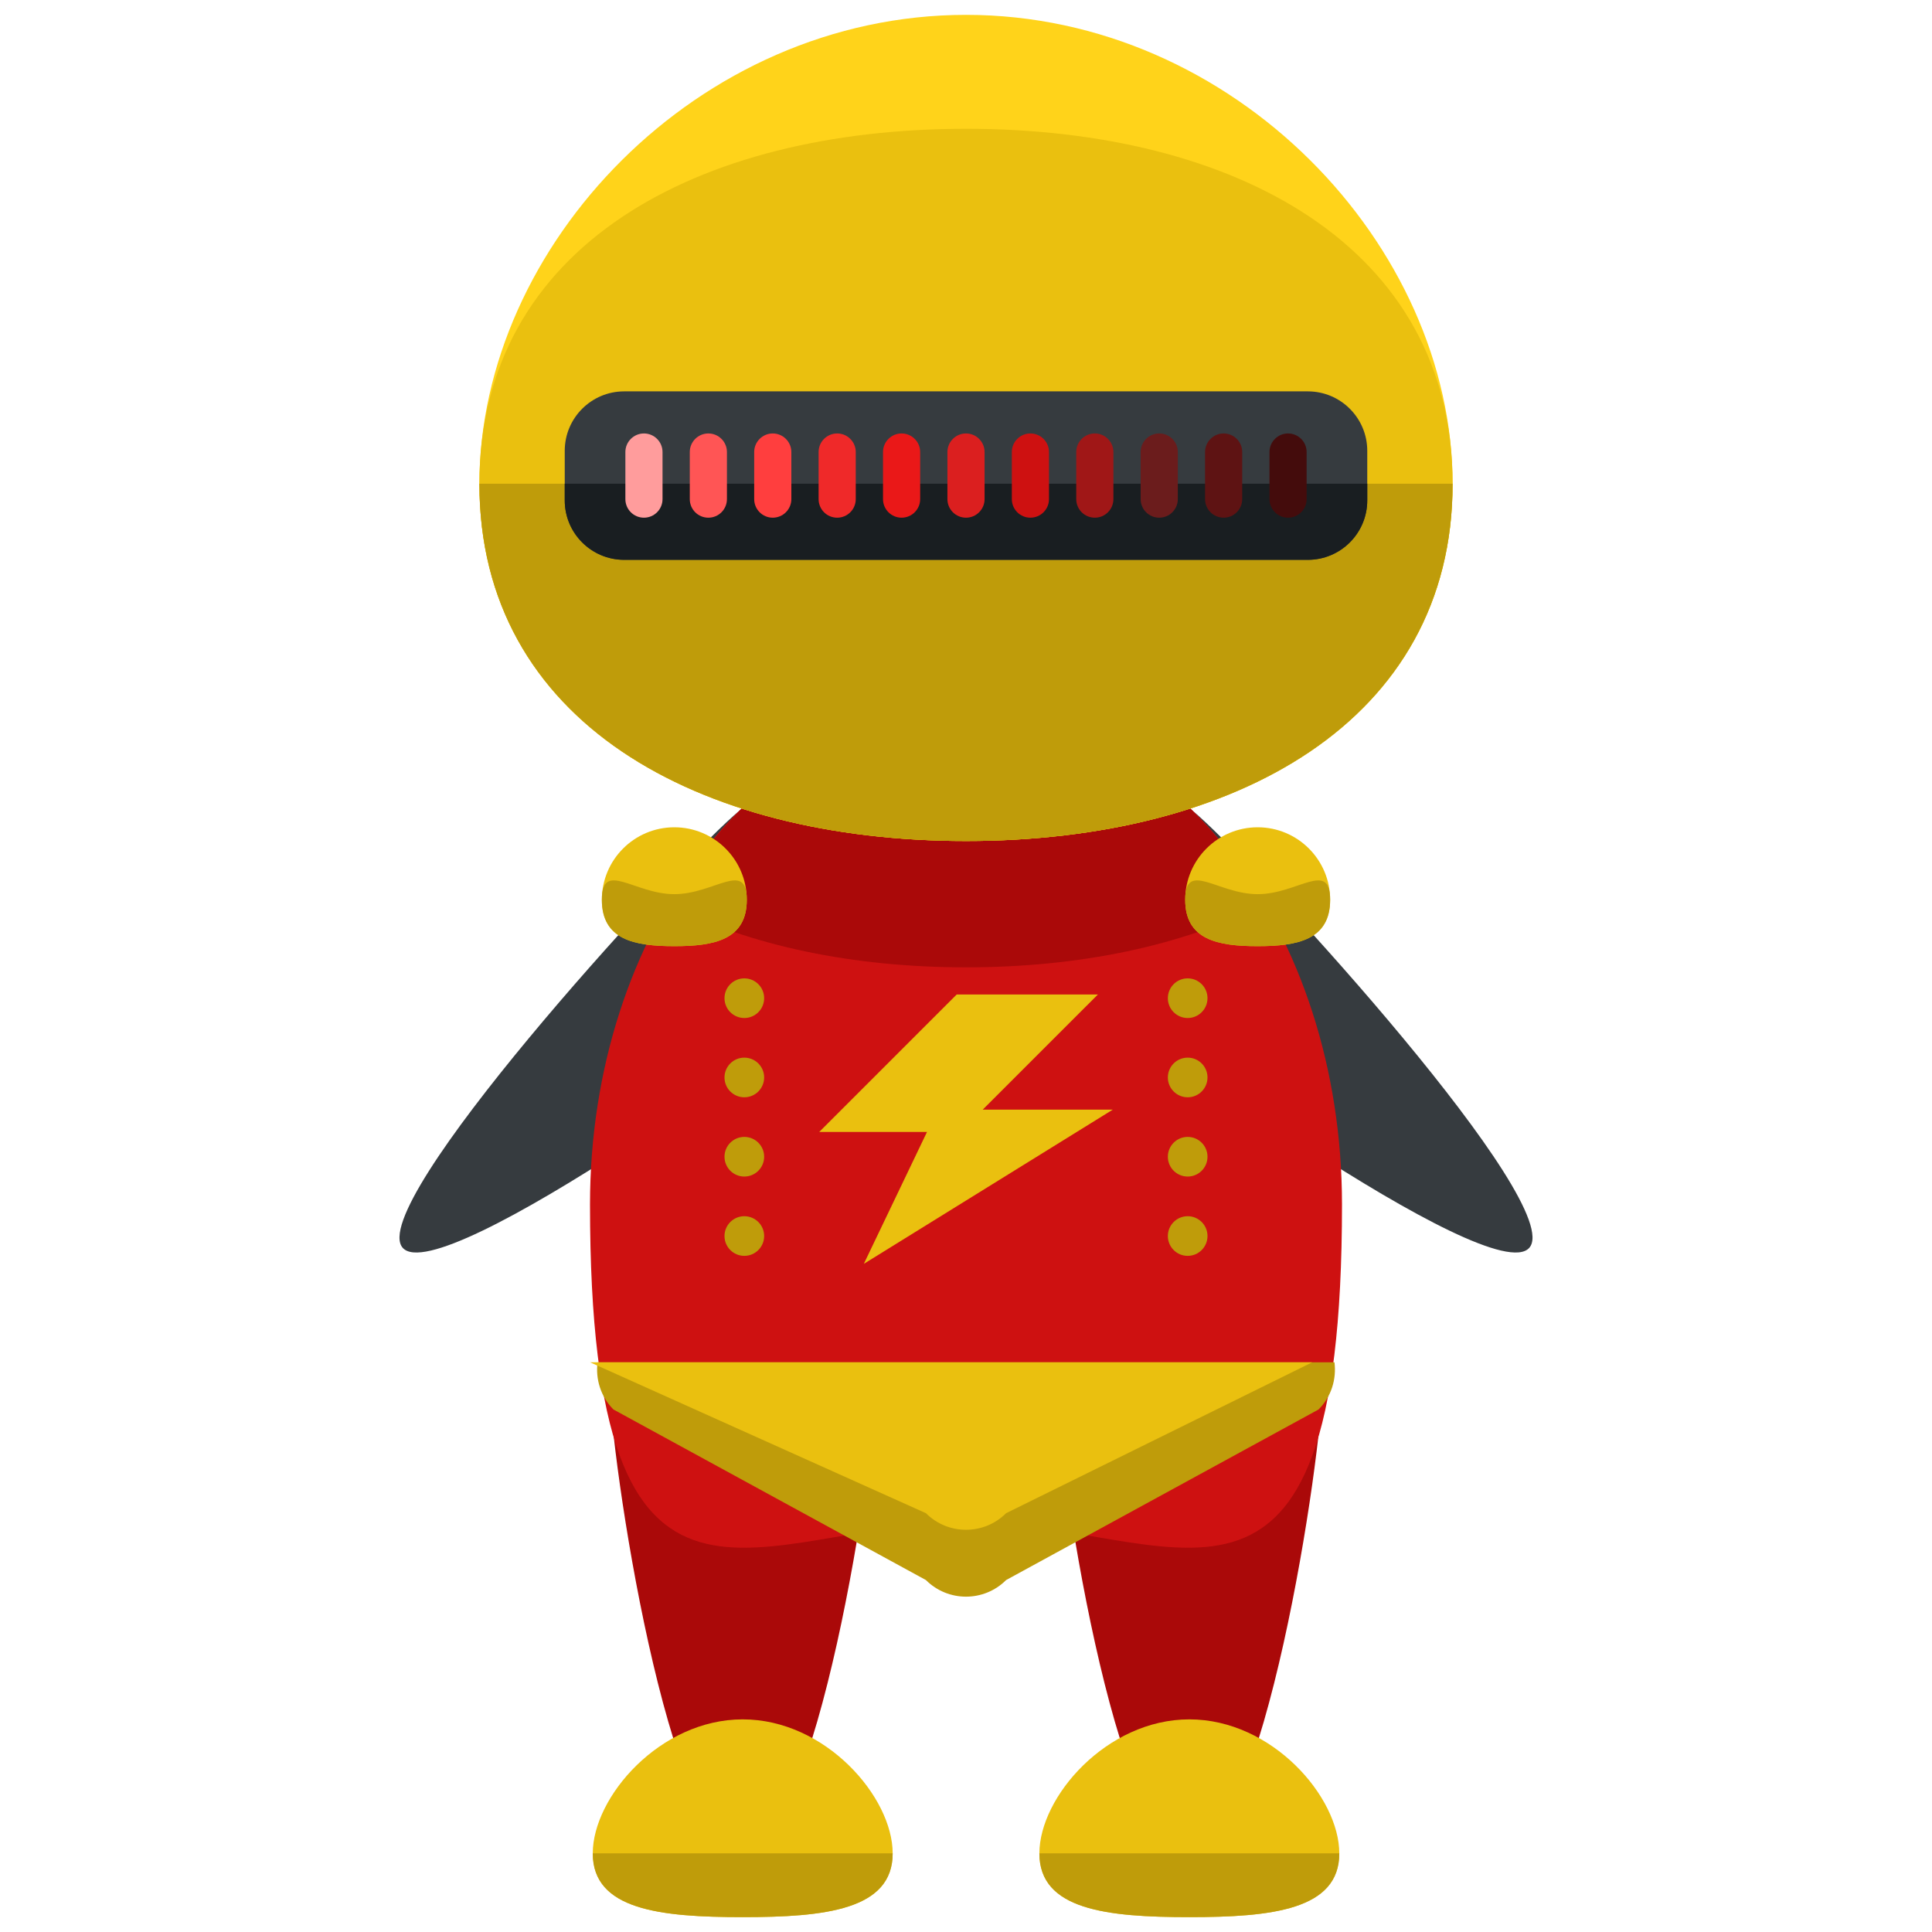 <?xml version="1.0" encoding="utf-8"?>
<!-- Generator: Adobe Illustrator 16.0.0, SVG Export Plug-In . SVG Version: 6.00 Build 0)  -->
<!DOCTYPE svg PUBLIC "-//W3C//DTD SVG 1.1//EN" "http://www.w3.org/Graphics/SVG/1.1/DTD/svg11.dtd">
<svg version="1.1" id="Layer_1" xmlns="http://www.w3.org/2000/svg" xmlns:xlink="http://www.w3.org/1999/xlink" x="0px" y="0px"
	 width="65px" height="65px" viewBox="0 0 65 65" enable-background="new 0 0 65 65" xml:space="preserve">
<g>
	<g>
		<path fill="#363B3F" d="M31.105,26.369c1.273,1.432,0.465,4.228-1.805,6.249c-2.27,2.018-14.475,10.794-15.75,9.365
			c-1.271-1.434,8.873-12.532,11.143-14.55C26.961,25.415,29.832,24.938,31.105,26.369z"/>
		<path fill="#363B3F" d="M33.895,26.369c-1.273,1.432-0.465,4.228,1.805,6.249c2.27,2.018,14.475,10.794,15.75,9.365
			c1.271-1.434-8.873-12.532-11.143-14.55C38.039,25.415,35.168,24.938,33.895,26.369z"/>
		<g>
			<g>
				<g>
					<path fill="#AA0909" d="M44.498,46.446c0,2.476-2.008,15.827-4.486,15.827c-2.475,0-4.482-13.352-4.482-15.827
						s2.008-4.484,4.482-4.484C42.49,41.962,44.498,43.971,44.498,46.446z"/>
					<path fill="#AA0909" d="M29.473,46.446c0,2.476-2.008,15.827-4.486,15.827c-2.475,0-4.482-13.352-4.482-15.827
						s2.008-4.484,4.482-4.484C27.465,41.962,29.473,43.971,29.473,46.446z"/>
					<g>
						<g>
							<path fill="#CE1111" d="M45.15,40.521c0,16.038-5.662,10.697-12.65,10.697c-6.986,0-12.65,5.341-12.65-10.697
								c0-9.17,5.666-16.603,12.65-16.603C39.486,23.919,45.15,31.352,45.15,40.521z"/>
							<g>
								<path fill="#EAC00F" d="M30.033,62.354c0,1.896-2.26,2.146-5.045,2.146s-5.045-0.249-5.045-2.146
									c0-1.897,2.26-4.508,5.045-4.508S30.033,60.457,30.033,62.354z"/>
								<path fill="#BF9C0A" d="M30.033,62.354c0,1.896-2.26,2.146-5.045,2.146s-5.045-0.249-5.045-2.146"/>
							</g>
							<g>
								<path fill="#EAC00F" d="M45.059,62.354c0,1.896-2.26,2.146-5.045,2.146s-5.045-0.249-5.045-2.146
									c0-1.897,2.26-4.508,5.045-4.508S45.059,60.457,45.059,62.354z"/>
								<path fill="#BF9C0A" d="M45.059,62.354c0,1.896-2.26,2.146-5.045,2.146s-5.045-0.249-5.045-2.146"/>
							</g>
							<g>
								<path fill="#AA0909" d="M22.474,30.427c2.772,1.404,6.245,2.118,10.028,2.118c3.781,0,7.254-0.714,10.025-2.118
									c-2.312-3.95-5.938-6.508-10.027-6.508C28.412,23.919,24.785,26.476,22.474,30.427z"/>
							</g>
							<g>
								<path fill="#FFD31A" d="M48.871,16.275c0,7.999-7.33,12.02-16.369,12.02c-9.041,0-16.373-4.021-16.373-12.02
									c0-8.001,7.332-15.775,16.373-15.775C41.541,0.5,48.871,8.274,48.871,16.275z"/>
								<path fill="#EAC00F" d="M48.871,16.275c0,7.999-7.33,12.02-16.369,12.02c-9.041,0-16.373-4.021-16.373-12.02
									c0-8.001,7.332-11.942,16.373-11.942C41.541,4.333,48.871,8.274,48.871,16.275z"/>
								<path fill="#BF9C0A" d="M48.871,16.275c0,7.999-7.33,12.02-16.369,12.02c-9.041,0-16.373-4.021-16.373-12.02"/>
							</g>
						</g>
					</g>
				</g>
			</g>
		</g>
		<path fill="#363B3F" d="M46,16.835c0,1.104-0.896,2-2,2H21c-1.104,0-2-0.896-2-2v-1.668c0-1.104,0.896-2,2-2h23
			c1.104,0,2,0.896,2,2V16.835z"/>
		<path fill="#191E21" d="M19,16.275v0.56c0,1.104,0.896,2,2,2h23c1.104,0,2-0.896,2-2v-0.56H19z"/>
		<g>
			<path fill="#FF9C9C" d="M22.29,16.792c0,0.346-0.28,0.625-0.625,0.625l0,0c-0.345,0-0.625-0.279-0.625-0.625v-1.584
				c0-0.344,0.28-0.625,0.625-0.625l0,0c0.345,0,0.625,0.281,0.625,0.625V16.792z"/>
			<path fill="#FF5555" d="M24.457,16.792c0,0.346-0.28,0.625-0.625,0.625l0,0c-0.346,0-0.625-0.279-0.625-0.625v-1.584
				c0-0.344,0.279-0.625,0.625-0.625l0,0c0.345,0,0.625,0.281,0.625,0.625V16.792z"/>
			<path fill="#FF3E3E" d="M26.624,16.792c0,0.346-0.28,0.625-0.626,0.625l0,0c-0.344,0-0.624-0.279-0.624-0.625v-1.584
				c0-0.344,0.28-0.625,0.624-0.625l0,0c0.346,0,0.626,0.281,0.626,0.625V16.792z"/>
			<path fill="#EF2929" d="M28.791,16.792c0,0.346-0.28,0.625-0.625,0.625l0,0c-0.346,0-0.625-0.279-0.625-0.625v-1.584
				c0-0.344,0.279-0.625,0.625-0.625l0,0c0.345,0,0.625,0.281,0.625,0.625V16.792z"/>
			<path fill="#EA1818" d="M30.958,16.792c0,0.346-0.28,0.625-0.625,0.625l0,0c-0.345,0-0.625-0.279-0.625-0.625v-1.584
				c0-0.344,0.28-0.625,0.625-0.625l0,0c0.345,0,0.625,0.281,0.625,0.625V16.792z"/>
			<path fill="#DB1F1F" d="M33.125,16.792c0,0.346-0.28,0.625-0.625,0.625l0,0c-0.345,0-0.625-0.279-0.625-0.625v-1.584
				c0-0.344,0.28-0.625,0.625-0.625l0,0c0.345,0,0.625,0.281,0.625,0.625V16.792z"/>
			<path fill="#CE1111" d="M35.292,16.792c0,0.346-0.28,0.625-0.626,0.625l0,0c-0.344,0-0.624-0.279-0.624-0.625v-1.584
				c0-0.344,0.28-0.625,0.624-0.625l0,0c0.346,0,0.626,0.281,0.626,0.625V16.792z"/>
			<path fill="#A01717" d="M37.459,16.792c0,0.346-0.28,0.625-0.625,0.625l0,0c-0.345,0-0.625-0.279-0.625-0.625v-1.584
				c0-0.344,0.28-0.625,0.625-0.625l0,0c0.345,0,0.625,0.281,0.625,0.625V16.792z"/>
			<path fill="#6B1C1C" d="M39.626,16.792c0,0.346-0.28,0.625-0.625,0.625l0,0c-0.345,0-0.625-0.279-0.625-0.625v-1.584
				c0-0.344,0.28-0.625,0.625-0.625l0,0c0.345,0,0.625,0.281,0.625,0.625V16.792z"/>
			<path fill="#5E1313" d="M41.793,16.792c0,0.346-0.28,0.625-0.625,0.625l0,0c-0.345,0-0.625-0.279-0.625-0.625v-1.584
				c0-0.344,0.28-0.625,0.625-0.625l0,0c0.345,0,0.625,0.281,0.625,0.625V16.792z"/>
			<path fill="#440C0C" d="M43.96,16.792c0,0.346-0.28,0.625-0.626,0.625l0,0c-0.344,0-0.624-0.279-0.624-0.625v-1.584
				c0-0.344,0.28-0.625,0.624-0.625l0,0c0.346,0,0.626,0.281,0.626,0.625V16.792z"/>
		</g>
		<path fill="#BF9C0A" d="M20.104,45.833c-0.071,0.564,0.103,1.154,0.535,1.588l10.512,5.738c0.746,0.745,1.953,0.745,2.699,0
			l10.51-5.738c0.436-0.434,0.607-1.023,0.537-1.588H20.104z"/>
		<path fill="#EAC00F" d="M33.85,50.909l10.297-5.076H19.852l11.299,5.076C31.896,51.654,33.104,51.654,33.85,50.909z"/>
		<polygon fill="#EAC00F" points="32.188,33.458 27.562,38.083 31.188,38.083 29.062,42.521 37.438,37.333 33.062,37.333 
			36.938,33.458 		"/>
		<g>
			<g>
				<path fill="#EAC00F" d="M25.125,30.271c0,1.346-1.092,1.562-2.438,1.562s-2.438-0.217-2.438-1.562s1.092-2.438,2.438-2.438
					S25.125,28.925,25.125,30.271z"/>
				<path fill="#BF9C0A" d="M25.125,30.271c0,1.346-1.092,1.562-2.438,1.562s-2.438-0.217-2.438-1.562s1.092-0.188,2.438-0.188
					S25.125,28.925,25.125,30.271z"/>
			</g>
			<g>
				<path fill="#EAC00F" d="M39.875,30.271c0,1.346,1.092,1.562,2.438,1.562s2.438-0.217,2.438-1.562s-1.092-2.438-2.438-2.438
					S39.875,28.925,39.875,30.271z"/>
				<path fill="#BF9C0A" d="M39.875,30.271c0,1.346,1.092,1.562,2.438,1.562s2.438-0.217,2.438-1.562s-1.092-0.188-2.438-0.188
					S39.875,28.925,39.875,30.271z"/>
			</g>
		</g>
	</g>
	<g>
		<g>
			<circle fill="#BF9C0A" cx="25.042" cy="33.583" r="0.667"/>
			<circle fill="#BF9C0A" cx="25.042" cy="36.25" r="0.667"/>
			<circle fill="#BF9C0A" cx="25.042" cy="38.917" r="0.667"/>
			<circle fill="#BF9C0A" cx="25.042" cy="41.585" r="0.667"/>
		</g>
		<g>
			<circle fill="#BF9C0A" cx="39.958" cy="33.583" r="0.667"/>
			<circle fill="#BF9C0A" cx="39.958" cy="36.25" r="0.667"/>
			<circle fill="#BF9C0A" cx="39.958" cy="38.917" r="0.667"/>
			<circle fill="#BF9C0A" cx="39.958" cy="41.585" r="0.667"/>
		</g>
	</g>
</g>
</svg>
